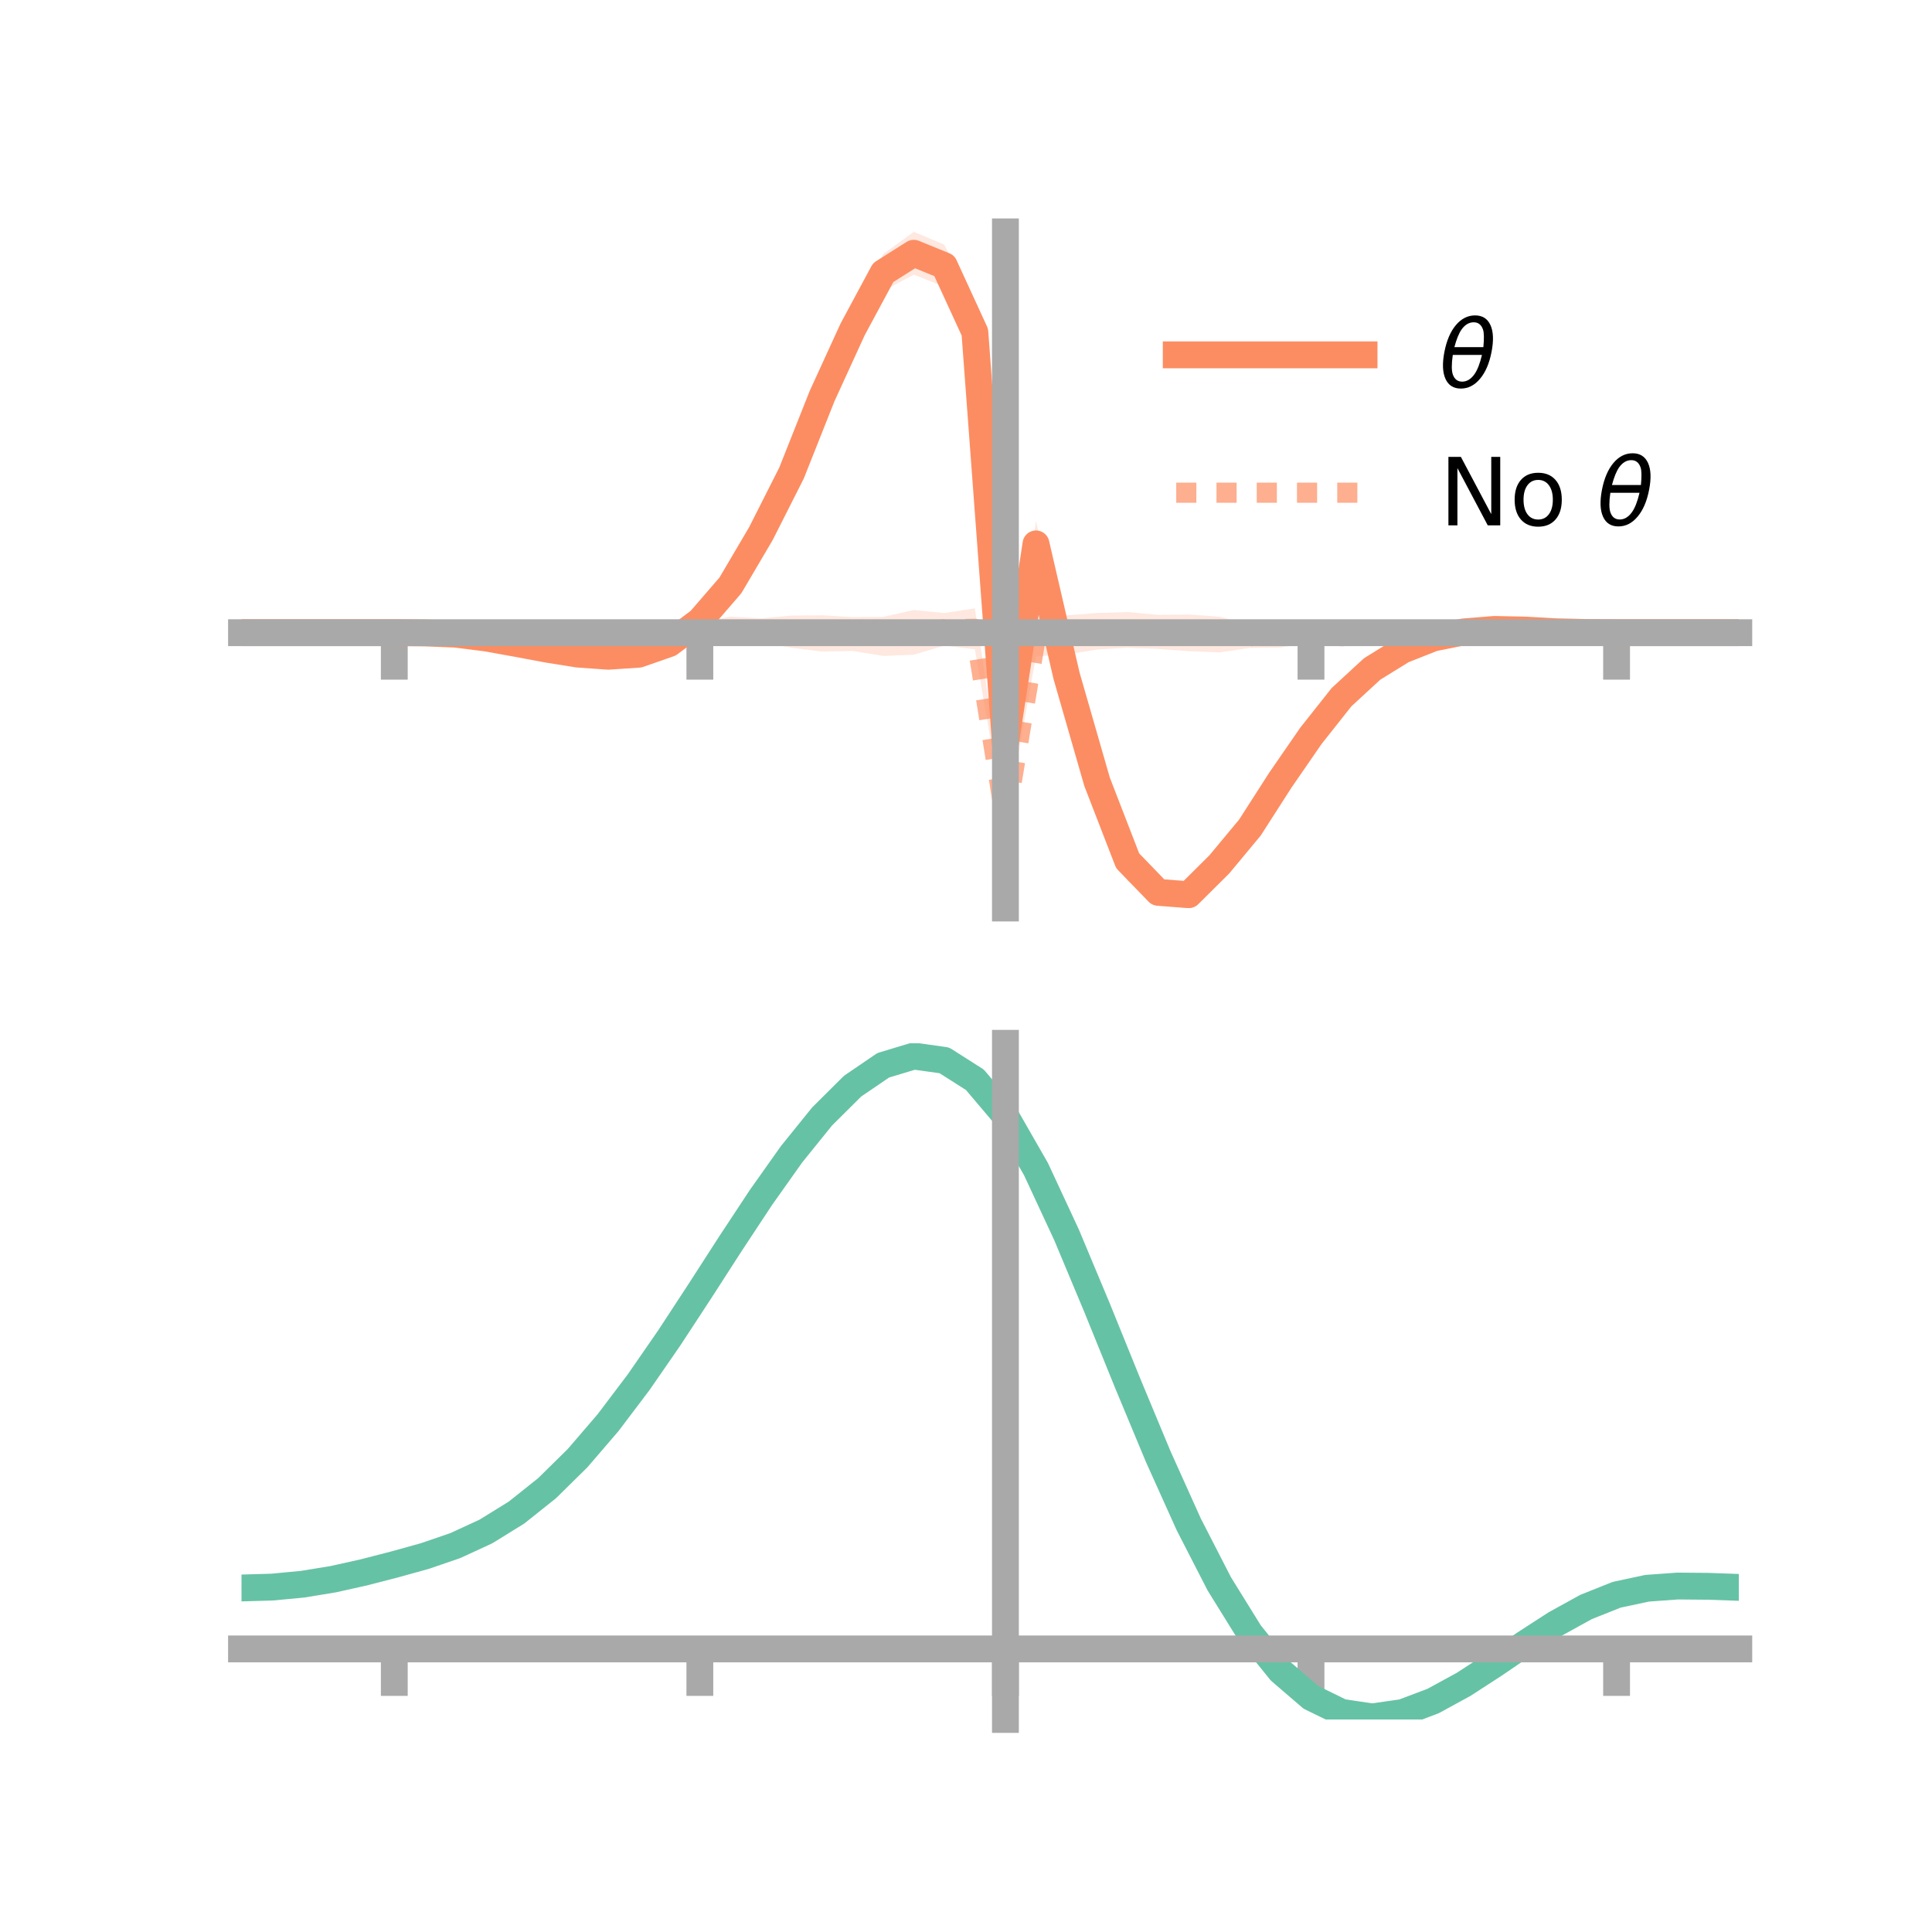 <?xml version="1.0" encoding="utf-8" standalone="no"?>
<!DOCTYPE svg PUBLIC "-//W3C//DTD SVG 1.1//EN"
  "http://www.w3.org/Graphics/SVG/1.1/DTD/svg11.dtd">
<!-- Created with matplotlib (https://matplotlib.org/) -->
<svg height="144pt" version="1.1" viewBox="0 0 144 144" width="144pt" xmlns="http://www.w3.org/2000/svg" xmlns:xlink="http://www.w3.org/1999/xlink">
 <defs>
  <style type="text/css">*{stroke-linecap:butt;stroke-linejoin:round;}</style>
 </defs>
 <g id="figure_1">
  <g id="patch_1">
   <path d="M 0 144 
L 144 144 
L 144 0 
L 0 0 
z
" style="fill:none;"/>
  </g>
  <g id="axes_1">
   <g id="patch_2">
    <path d="M 18 67.68 
L 129.6 67.68 
L 129.6 17.28 
L 18 17.28 
z
" style="fill:none;"/>
   </g>
   <g id="PolyCollection_1">
    <path clip-path="url(#p695b283bfb)" d="M 18 47.156 
L 18 47.156 
L 20.278 47.156 
L 22.555 47.156 
L 24.833 47.156 
L 27.11 47.156 
L 29.388 47.156 
L 31.665 47.143 
L 33.943 47.201 
L 36.22 47.426 
L 38.498 47.775 
L 40.776 48.208 
L 43.053 48.514 
L 45.331 48.636 
L 47.608 48.4 
L 49.886 47.6 
L 52.163 45.769 
L 54.441 43.052 
L 56.718 39.033 
L 58.996 34.469 
L 61.273 28.561 
L 63.551 23.471 
L 65.829 18.939 
L 68.106 17.28 
L 70.384 18.235 
L 72.661 22.828 
L 74.939 54.999 
L 77.216 38.827 
L 79.494 48.789 
L 81.771 56.882 
L 84.049 62.672 
L 86.327 65.521 
L 88.604 65.693 
L 90.882 63.466 
L 93.159 60.954 
L 95.437 57.499 
L 97.714 54.316 
L 99.992 51.601 
L 102.269 49.519 
L 104.547 48.167 
L 106.824 47.308 
L 109.102 46.873 
L 111.38 46.748 
L 113.657 46.83 
L 115.935 47.011 
L 118.212 47.11 
L 120.49 47.156 
L 122.767 47.156 
L 125.045 47.156 
L 127.322 47.156 
L 129.6 47.156 
L 129.6 47.156 
L 129.6 47.156 
L 127.322 47.156 
L 125.045 47.156 
L 122.767 47.156 
L 120.49 47.156 
L 118.212 47.17 
L 115.935 47.162 
L 113.657 47.091 
L 111.38 47.078 
L 109.102 47.319 
L 106.824 47.799 
L 104.547 48.742 
L 102.269 50.205 
L 99.992 52.321 
L 97.714 55.359 
L 95.437 58.776 
L 93.159 62.416 
L 90.882 65.384 
L 88.604 67.68 
L 86.327 67.502 
L 84.049 65.642 
L 81.771 59.67 
L 79.494 51.947 
L 77.216 42.249 
L 74.939 55.759 
L 72.661 26.685 
L 70.384 21.371 
L 68.106 20.471 
L 65.829 21.691 
L 63.551 25.625 
L 61.273 30.485 
L 58.996 36.047 
L 56.718 40.495 
L 54.441 44.209 
L 52.163 46.765 
L 49.886 48.338 
L 47.608 49.125 
L 45.331 49.191 
L 43.053 48.989 
L 40.776 48.565 
L 38.498 48.145 
L 36.22 47.676 
L 33.943 47.329 
L 31.665 47.204 
L 29.388 47.156 
L 27.11 47.156 
L 24.833 47.156 
L 22.555 47.156 
L 20.278 47.156 
L 18 47.156 
z
" style="fill:#fc8d62;fill-opacity:0.2;"/>
   </g>
   <g id="PolyCollection_2">
    <path clip-path="url(#p695b283bfb)" d="M 18 47.156 
L 18 47.156 
L 20.278 47.156 
L 22.555 47.156 
L 24.833 47.156 
L 27.11 47.156 
L 29.388 47.156 
L 31.665 47.095 
L 33.943 47.049 
L 36.22 46.968 
L 38.498 46.886 
L 40.776 46.853 
L 43.053 46.599 
L 45.331 46.507 
L 47.608 46.491 
L 49.886 46.251 
L 52.163 46.382 
L 54.441 45.96 
L 56.718 46.087 
L 58.996 45.882 
L 61.273 45.862 
L 63.551 45.994 
L 65.829 45.98 
L 68.106 45.469 
L 70.384 45.694 
L 72.661 45.343 
L 74.939 60.635 
L 77.216 45.925 
L 79.494 45.869 
L 81.771 45.689 
L 84.049 45.621 
L 86.327 45.829 
L 88.604 45.8 
L 90.882 45.964 
L 93.159 46.558 
L 95.437 46.244 
L 97.714 46.501 
L 99.992 46.809 
L 102.269 46.676 
L 104.547 46.646 
L 106.824 46.845 
L 109.102 46.92 
L 111.38 46.916 
L 113.657 46.956 
L 115.935 47.097 
L 118.212 47.131 
L 120.49 47.156 
L 122.767 47.156 
L 125.045 47.156 
L 127.322 47.156 
L 129.6 47.156 
L 129.6 47.156 
L 129.6 47.156 
L 127.322 47.156 
L 125.045 47.156 
L 122.767 47.156 
L 120.49 47.156 
L 118.212 47.199 
L 115.935 47.257 
L 113.657 47.353 
L 111.38 47.467 
L 109.102 47.459 
L 106.824 47.575 
L 104.547 47.812 
L 102.269 47.851 
L 99.992 48.028 
L 97.714 47.901 
L 95.437 48.262 
L 93.159 48.29 
L 90.882 48.627 
L 88.604 48.533 
L 86.327 48.367 
L 84.049 48.274 
L 81.771 48.414 
L 79.494 48.786 
L 77.216 48.919 
L 74.939 61.533 
L 72.661 48.393 
L 70.384 48.12 
L 68.106 48.797 
L 65.829 48.889 
L 63.551 48.515 
L 61.273 48.562 
L 58.996 48.277 
L 56.718 47.86 
L 54.441 47.948 
L 52.163 47.854 
L 49.886 47.742 
L 47.608 47.581 
L 45.331 47.611 
L 43.053 47.448 
L 40.776 47.422 
L 38.498 47.35 
L 36.22 47.326 
L 33.943 47.216 
L 31.665 47.19 
L 29.388 47.156 
L 27.11 47.156 
L 24.833 47.156 
L 22.555 47.156 
L 20.278 47.156 
L 18 47.156 
z
" style="fill:#fc8d62;fill-opacity:0.2;"/>
   </g>
   <g id="matplotlib.axis_1">
    <g id="xtick_1">
     <g id="line2d_1">
      <defs>
       <path d="M 0 0 
L 0 3.5 
" id="m9ae5172cb5" style="stroke:#a9a9a9;stroke-width:2;"/>
      </defs>
      <g>
       <use style="fill:#a9a9a9;stroke:#a9a9a9;stroke-width:2;" x="29.388" xlink:href="#m9ae5172cb5" y="47.156"/>
      </g>
     </g>
    </g>
    <g id="xtick_2">
     <g id="line2d_2">
      <g>
       <use style="fill:#a9a9a9;stroke:#a9a9a9;stroke-width:2;" x="52.163" xlink:href="#m9ae5172cb5" y="47.156"/>
      </g>
     </g>
    </g>
    <g id="xtick_3">
     <g id="line2d_3">
      <g>
       <use style="fill:#a9a9a9;stroke:#a9a9a9;stroke-width:2;" x="74.939" xlink:href="#m9ae5172cb5" y="47.156"/>
      </g>
     </g>
    </g>
    <g id="xtick_4">
     <g id="line2d_4">
      <g>
       <use style="fill:#a9a9a9;stroke:#a9a9a9;stroke-width:2;" x="97.714" xlink:href="#m9ae5172cb5" y="47.156"/>
      </g>
     </g>
    </g>
    <g id="xtick_5">
     <g id="line2d_5">
      <g>
       <use style="fill:#a9a9a9;stroke:#a9a9a9;stroke-width:2;" x="120.49" xlink:href="#m9ae5172cb5" y="47.156"/>
      </g>
     </g>
    </g>
   </g>
   <g id="matplotlib.axis_2"/>
   <g id="line2d_6">
    <path clip-path="url(#p695b283bfb)" d="M 18 47.156 
L 20.278 47.156 
L 22.555 47.156 
L 24.833 47.156 
L 27.11 47.156 
L 29.388 47.156 
L 31.665 47.174 
L 33.943 47.265 
L 36.22 47.551 
L 38.498 47.96 
L 40.776 48.387 
L 43.053 48.752 
L 45.331 48.914 
L 47.608 48.763 
L 49.886 47.969 
L 52.163 46.267 
L 54.441 43.631 
L 56.718 39.764 
L 58.996 35.258 
L 61.273 29.523 
L 63.551 24.548 
L 65.829 20.315 
L 68.106 18.876 
L 70.384 19.803 
L 72.661 24.757 
L 74.939 55.379 
L 77.216 40.538 
L 79.494 50.368 
L 81.771 58.276 
L 84.049 64.157 
L 86.327 66.512 
L 88.604 66.687 
L 90.882 64.425 
L 93.159 61.685 
L 95.437 58.137 
L 97.714 54.837 
L 99.992 51.961 
L 102.269 49.862 
L 104.547 48.454 
L 106.824 47.554 
L 109.102 47.096 
L 111.38 46.913 
L 113.657 46.961 
L 115.935 47.087 
L 118.212 47.14 
L 120.49 47.156 
L 122.767 47.156 
L 125.045 47.156 
L 127.322 47.156 
L 129.6 47.156 
" style="fill:none;stroke:#fc8d62;stroke-linecap:square;stroke-width:2;"/>
   </g>
   <g id="line2d_7">
    <path clip-path="url(#p695b283bfb)" d="M 18 47.156 
L 20.278 47.156 
L 22.555 47.156 
L 24.833 47.156 
L 27.11 47.156 
L 29.388 47.156 
L 31.665 47.143 
L 33.943 47.133 
L 36.22 47.147 
L 38.498 47.118 
L 40.776 47.137 
L 43.053 47.023 
L 45.331 47.059 
L 47.608 47.036 
L 49.886 46.997 
L 52.163 47.118 
L 54.441 46.954 
L 56.718 46.974 
L 58.996 47.079 
L 61.273 47.212 
L 63.551 47.255 
L 65.829 47.434 
L 68.106 47.133 
L 70.384 46.907 
L 72.661 46.868 
L 74.939 61.084 
L 77.216 47.422 
L 79.494 47.327 
L 81.771 47.052 
L 84.049 46.948 
L 86.327 47.098 
L 88.604 47.167 
L 90.882 47.295 
L 93.159 47.424 
L 95.437 47.253 
L 97.714 47.201 
L 99.992 47.419 
L 102.269 47.264 
L 104.547 47.229 
L 106.824 47.21 
L 109.102 47.189 
L 111.38 47.191 
L 113.657 47.155 
L 115.935 47.177 
L 118.212 47.165 
L 120.49 47.156 
L 122.767 47.156 
L 125.045 47.156 
L 127.322 47.156 
L 129.6 47.156 
" style="fill:none;stroke:#fc8d62;stroke-dasharray:1.5,1.5;stroke-dashoffset:0;stroke-opacity:0.7;stroke-width:1.5;"/>
   </g>
   <g id="patch_3">
    <path d="M 74.939 67.68 
L 74.939 17.28 
" style="fill:none;stroke:#a9a9a9;stroke-linecap:square;stroke-linejoin:miter;stroke-width:2;"/>
   </g>
   <g id="patch_4">
    <path d="M 129.6 67.68 
L 129.6 17.28 
" style="fill:none;"/>
   </g>
   <g id="patch_5">
    <path d="M 18 47.156 
L 129.6 47.156 
" style="fill:none;stroke:#a9a9a9;stroke-linecap:square;stroke-linejoin:miter;stroke-width:2;"/>
   </g>
   <g id="patch_6">
    <path d="M 18 17.28 
L 129.6 17.28 
" style="fill:none;"/>
   </g>
   <g id="legend_1">
    <g id="line2d_8">
     <path d="M 87.67 26.449 
L 101.67 26.449 
" style="fill:none;stroke:#fc8d62;stroke-linecap:square;stroke-width:2;"/>
    </g>
    <g id="line2d_9"/>
    <g id="text_1">
     <!-- $\theta$ -->
     <g transform="translate(107.27 28.899)scale(0.07 -0.07)">
      <defs>
       <path d="M 45.516 34.672 
L 14.453 34.672 
Q 12.359 20.062 14.5 13.875 
Q 17.188 6.25 24.469 6.25 
Q 31.781 6.25 37.359 13.922 
Q 42.234 20.656 45.516 34.672 
z
M 47.016 42.969 
Q 48.344 56.844 46.625 61.719 
Q 43.953 69.438 36.766 69.438 
Q 29.297 69.438 23.828 61.812 
Q 19.531 55.672 16.156 42.969 
z
M 38.188 76.766 
Q 49.906 76.766 54.594 66.406 
Q 59.281 56.109 55.719 37.844 
Q 52.203 19.625 43.453 9.281 
Q 34.766 -1.125 23.047 -1.125 
Q 11.281 -1.125 6.641 9.281 
Q 2 19.625 5.516 37.844 
Q 9.078 56.109 17.719 66.406 
Q 26.422 76.766 38.188 76.766 
z
" id="DejaVuSans-Oblique-952"/>
      </defs>
      <use transform="translate(0 0.234)" xlink:href="#DejaVuSans-Oblique-952"/>
     </g>
    </g>
    <g id="line2d_10">
     <path d="M 87.67 36.724 
L 101.67 36.724 
" style="fill:none;stroke:#fc8d62;stroke-dasharray:1.5,1.5;stroke-dashoffset:0;stroke-opacity:0.7;stroke-width:1.5;"/>
    </g>
    <g id="line2d_11"/>
    <g id="text_2">
     <!-- No $\theta$ -->
     <g transform="translate(107.27 39.174)scale(0.07 -0.07)">
      <defs>
       <path d="M 9.812 72.906 
L 23.094 72.906 
L 55.422 11.922 
L 55.422 72.906 
L 64.984 72.906 
L 64.984 0 
L 51.703 0 
L 19.391 60.984 
L 19.391 0 
L 9.812 0 
z
" id="DejaVuSans-78"/>
       <path d="M 30.609 48.391 
Q 23.391 48.391 19.188 42.75 
Q 14.984 37.109 14.984 27.297 
Q 14.984 17.484 19.156 11.844 
Q 23.344 6.203 30.609 6.203 
Q 37.797 6.203 41.984 11.859 
Q 46.188 17.531 46.188 27.297 
Q 46.188 37.016 41.984 42.703 
Q 37.797 48.391 30.609 48.391 
z
M 30.609 56 
Q 42.328 56 49.016 48.375 
Q 55.719 40.766 55.719 27.297 
Q 55.719 13.875 49.016 6.219 
Q 42.328 -1.422 30.609 -1.422 
Q 18.844 -1.422 12.172 6.219 
Q 5.516 13.875 5.516 27.297 
Q 5.516 40.766 12.172 48.375 
Q 18.844 56 30.609 56 
z
" id="DejaVuSans-111"/>
       <path id="DejaVuSans-32"/>
      </defs>
      <use transform="translate(0 0.234)" xlink:href="#DejaVuSans-78"/>
      <use transform="translate(74.805 0.234)" xlink:href="#DejaVuSans-111"/>
      <use transform="translate(135.986 0.234)" xlink:href="#DejaVuSans-32"/>
      <use transform="translate(167.773 0.234)" xlink:href="#DejaVuSans-Oblique-952"/>
     </g>
    </g>
   </g>
  </g>
  <g id="axes_2">
   <g id="patch_7">
    <path d="M 18 128.16 
L 129.6 128.16 
L 129.6 77.76 
L 18 77.76 
z
" style="fill:none;"/>
   </g>
   <g id="PolyCollection_3">
    <path clip-path="url(#p3cc2211c97)" d="M 18 118.434 
L 18 118.284 
L 20.278 118.219 
L 22.555 117.997 
L 24.833 117.612 
L 27.11 117.088 
L 29.388 116.484 
L 31.665 115.836 
L 33.943 115.037 
L 36.22 113.968 
L 38.498 112.537 
L 40.776 110.689 
L 43.053 108.405 
L 45.331 105.7 
L 47.608 102.621 
L 49.886 99.249 
L 52.163 95.691 
L 54.441 92.072 
L 56.718 88.54 
L 58.996 85.249 
L 61.273 82.364 
L 63.551 80.049 
L 65.829 78.463 
L 68.106 77.76 
L 70.384 78.081 
L 72.661 79.555 
L 74.939 82.288 
L 77.216 86.319 
L 79.494 91.295 
L 81.771 96.821 
L 84.049 102.527 
L 86.327 108.085 
L 88.604 113.225 
L 90.882 117.734 
L 93.159 121.464 
L 95.437 124.33 
L 97.714 126.308 
L 99.992 127.431 
L 102.269 127.776 
L 104.547 127.456 
L 106.824 126.605 
L 109.102 125.374 
L 111.38 123.915 
L 113.657 122.383 
L 115.935 120.922 
L 118.212 119.673 
L 120.49 118.765 
L 122.767 118.278 
L 125.045 118.117 
L 127.322 118.144 
L 129.6 118.234 
L 129.6 118.397 
L 129.6 118.397 
L 127.322 118.323 
L 125.045 118.311 
L 122.767 118.479 
L 120.49 118.968 
L 118.212 119.879 
L 115.935 121.142 
L 113.657 122.63 
L 111.38 124.199 
L 109.102 125.695 
L 106.824 126.957 
L 104.547 127.828 
L 102.269 128.16 
L 99.992 127.824 
L 97.714 126.719 
L 95.437 124.784 
L 93.159 121.995 
L 90.882 118.38 
L 88.604 114.016 
L 86.327 109.044 
L 84.049 103.664 
L 81.771 98.137 
L 79.494 92.781 
L 77.216 87.957 
L 74.939 84.049 
L 72.661 81.405 
L 70.384 79.98 
L 68.106 79.667 
L 65.829 80.338 
L 63.551 81.855 
L 61.273 84.068 
L 58.996 86.823 
L 56.718 89.963 
L 54.441 93.332 
L 52.163 96.783 
L 49.886 100.18 
L 47.608 103.402 
L 45.331 106.35 
L 43.053 108.95 
L 40.776 111.152 
L 38.498 112.939 
L 36.22 114.324 
L 33.943 115.357 
L 31.665 116.122 
L 29.388 116.736 
L 27.11 117.307 
L 24.833 117.797 
L 22.555 118.158 
L 20.278 118.367 
L 18 118.434 
z
" style="fill:#66c2a5;fill-opacity:0.2;"/>
   </g>
   <g id="matplotlib.axis_3">
    <g id="xtick_6">
     <g id="line2d_12">
      <g>
       <use style="fill:#a9a9a9;stroke:#a9a9a9;stroke-width:2;" x="29.388" xlink:href="#m9ae5172cb5" y="122.902"/>
      </g>
     </g>
    </g>
    <g id="xtick_7">
     <g id="line2d_13">
      <g>
       <use style="fill:#a9a9a9;stroke:#a9a9a9;stroke-width:2;" x="52.163" xlink:href="#m9ae5172cb5" y="122.902"/>
      </g>
     </g>
    </g>
    <g id="xtick_8">
     <g id="line2d_14">
      <g>
       <use style="fill:#a9a9a9;stroke:#a9a9a9;stroke-width:2;" x="74.939" xlink:href="#m9ae5172cb5" y="122.902"/>
      </g>
     </g>
    </g>
    <g id="xtick_9">
     <g id="line2d_15">
      <g>
       <use style="fill:#a9a9a9;stroke:#a9a9a9;stroke-width:2;" x="97.714" xlink:href="#m9ae5172cb5" y="122.902"/>
      </g>
     </g>
    </g>
    <g id="xtick_10">
     <g id="line2d_16">
      <g>
       <use style="fill:#a9a9a9;stroke:#a9a9a9;stroke-width:2;" x="120.49" xlink:href="#m9ae5172cb5" y="122.902"/>
      </g>
     </g>
    </g>
   </g>
   <g id="matplotlib.axis_4"/>
   <g id="line2d_17">
    <path clip-path="url(#p3cc2211c97)" d="M 18 118.359 
L 20.278 118.293 
L 22.555 118.078 
L 24.833 117.705 
L 27.11 117.198 
L 29.388 116.61 
L 31.665 115.979 
L 33.943 115.197 
L 36.22 114.146 
L 38.498 112.738 
L 40.776 110.921 
L 43.053 108.678 
L 45.331 106.025 
L 47.608 103.012 
L 49.886 99.715 
L 52.163 96.237 
L 54.441 92.702 
L 56.718 89.251 
L 58.996 86.036 
L 61.273 83.216 
L 63.551 80.952 
L 65.829 79.401 
L 68.106 78.713 
L 70.384 79.031 
L 72.661 80.48 
L 74.939 83.168 
L 77.216 87.138 
L 79.494 92.038 
L 81.771 97.479 
L 84.049 103.095 
L 86.327 108.565 
L 88.604 113.621 
L 90.882 118.057 
L 93.159 121.73 
L 95.437 124.557 
L 97.714 126.514 
L 99.992 127.627 
L 102.269 127.968 
L 104.547 127.642 
L 106.824 126.781 
L 109.102 125.534 
L 111.38 124.057 
L 113.657 122.506 
L 115.935 121.032 
L 118.212 119.776 
L 120.49 118.866 
L 122.767 118.379 
L 125.045 118.214 
L 127.322 118.234 
L 129.6 118.315 
" style="fill:none;stroke:#66c2a5;stroke-linecap:square;stroke-width:2;"/>
   </g>
   <g id="patch_8">
    <path d="M 74.939 128.16 
L 74.939 77.76 
" style="fill:none;stroke:#a9a9a9;stroke-linecap:square;stroke-linejoin:miter;stroke-width:2;"/>
   </g>
   <g id="patch_9">
    <path d="M 129.6 128.16 
L 129.6 77.76 
" style="fill:none;"/>
   </g>
   <g id="patch_10">
    <path d="M 18 122.902 
L 129.6 122.902 
" style="fill:none;stroke:#a9a9a9;stroke-linecap:square;stroke-linejoin:miter;stroke-width:2;"/>
   </g>
   <g id="patch_11">
    <path d="M 18 77.76 
L 129.6 77.76 
" style="fill:none;"/>
   </g>
  </g>
 </g>
 <defs>
  <clipPath id="p695b283bfb">
   <rect height="50.4" width="111.6" x="18" y="17.28"/>
  </clipPath>
  <clipPath id="p3cc2211c97">
   <rect height="50.4" width="111.6" x="18" y="77.76"/>
  </clipPath>
 </defs>
</svg>
